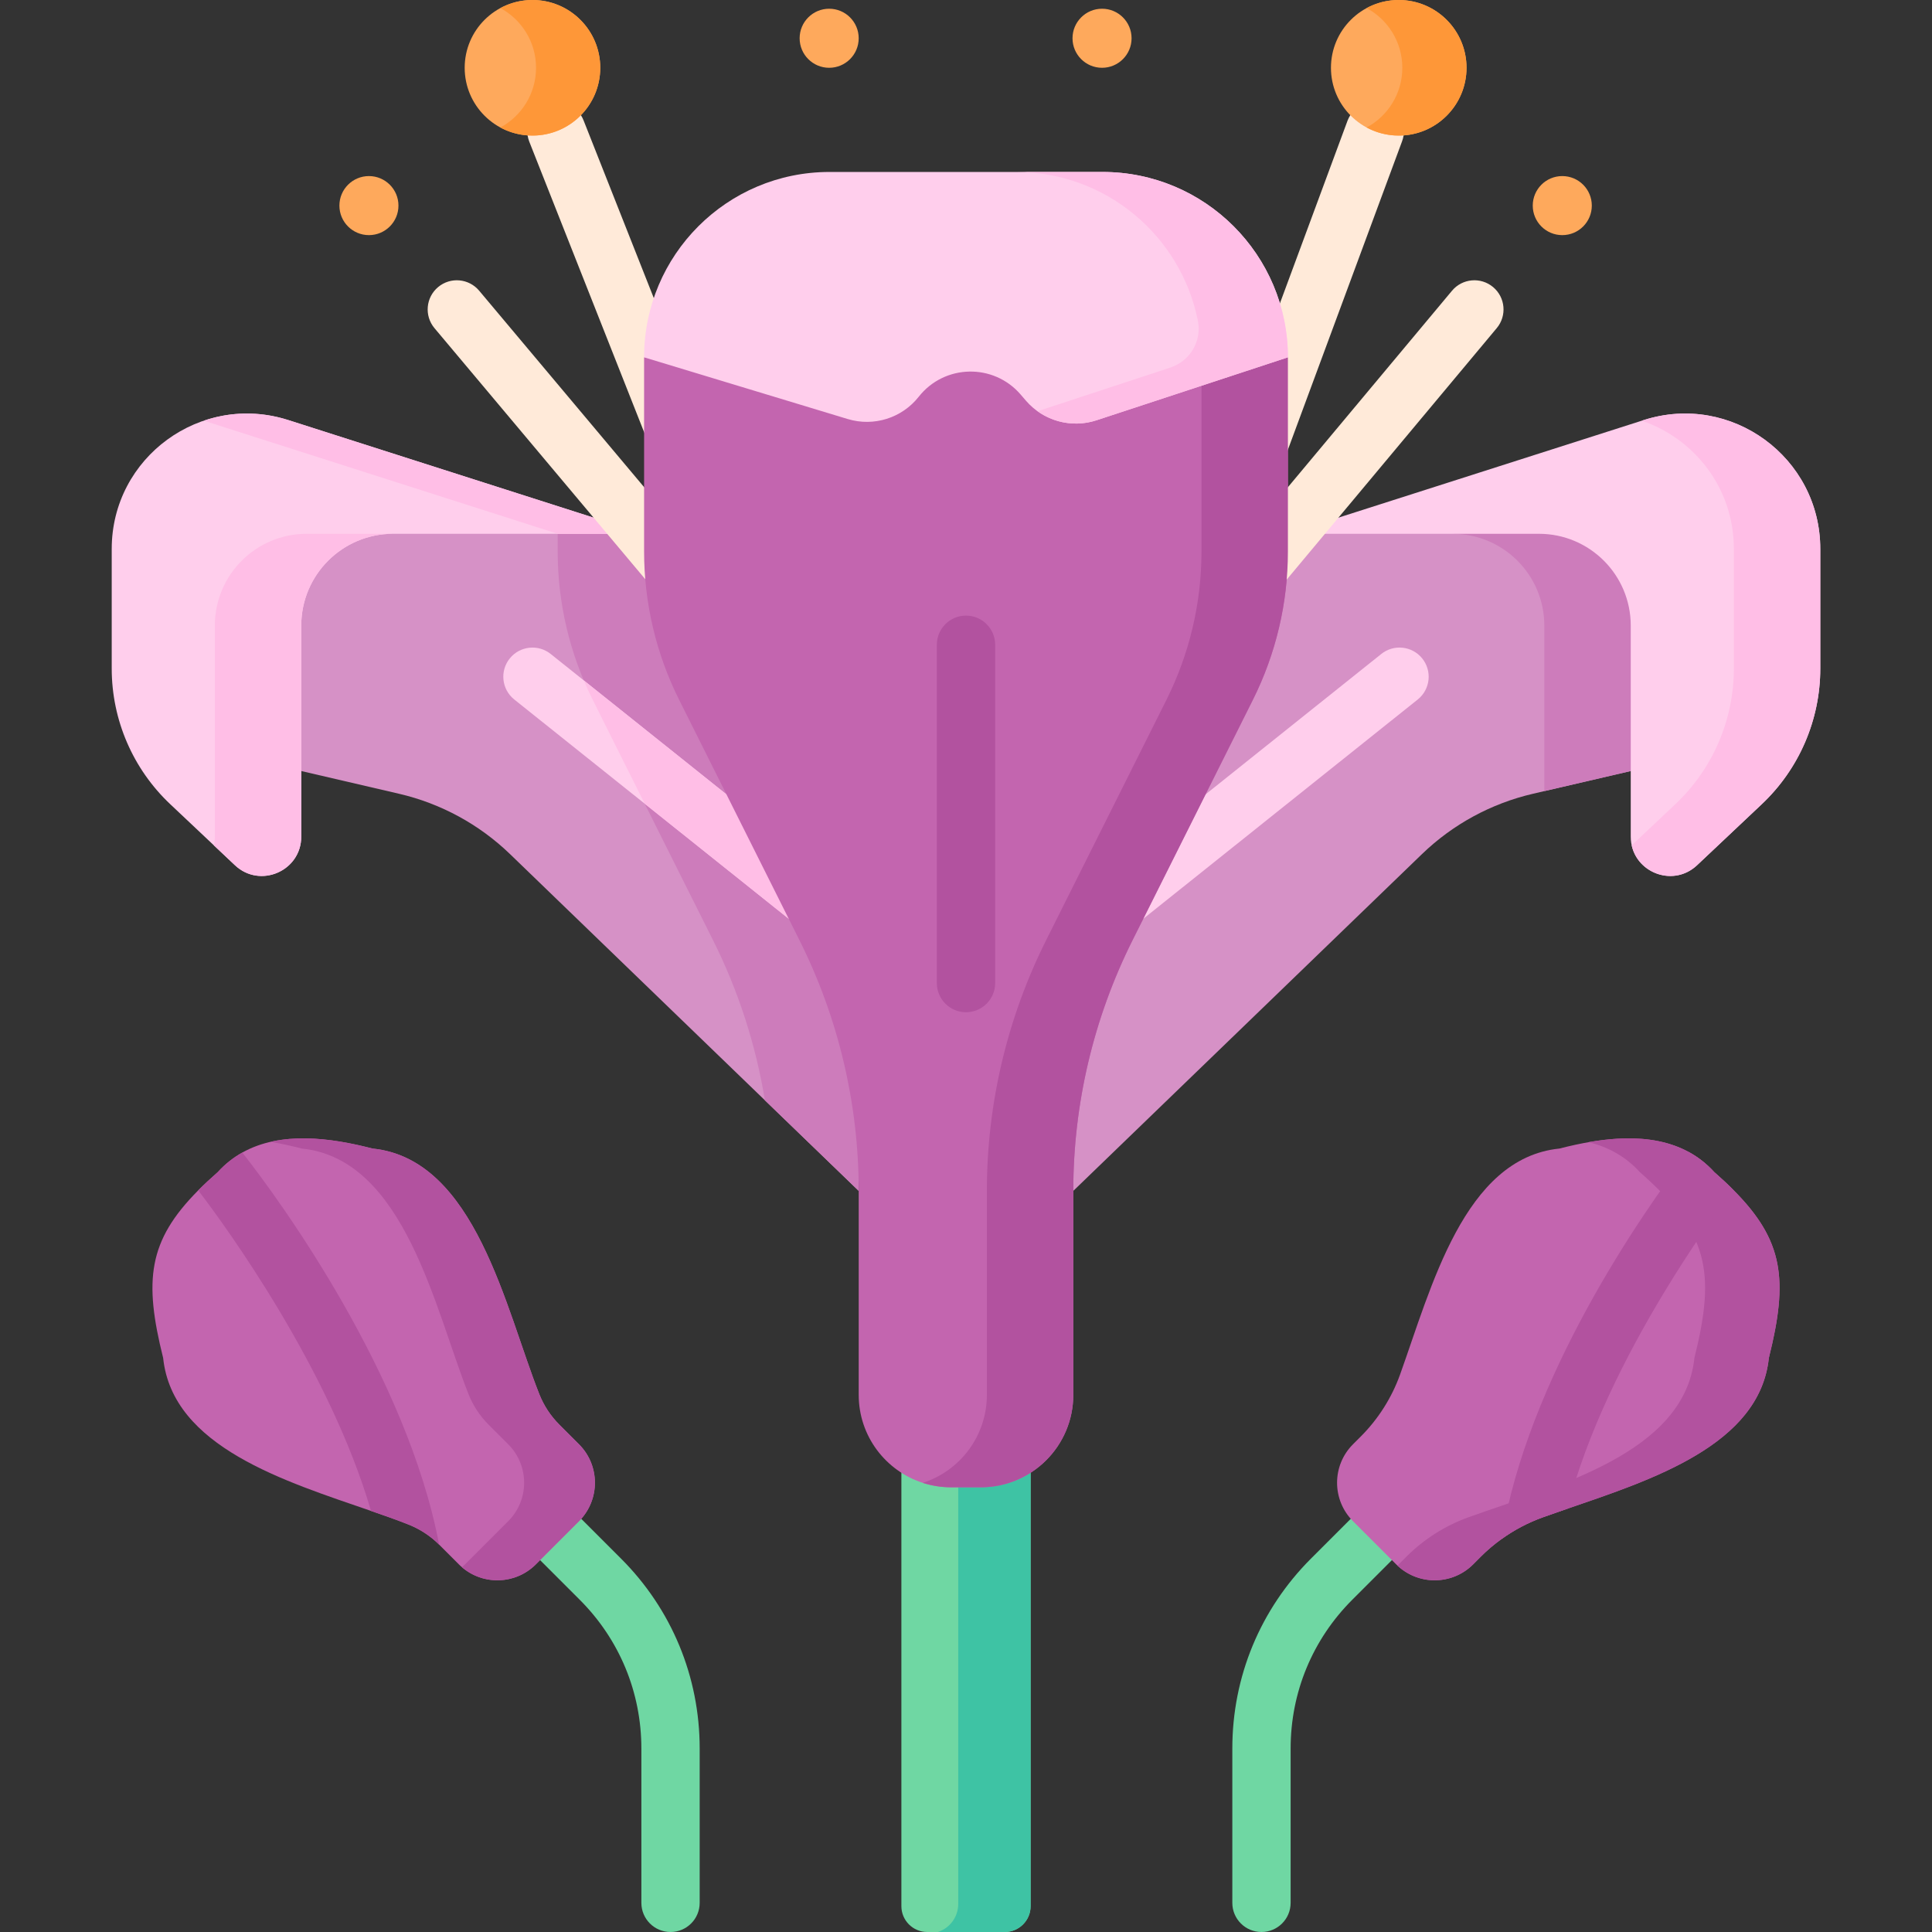 <svg id="Capa_1" enable-background="new 0 0 497 497" height="512" viewBox="0 0 497 497" width="512" xmlns="http://www.w3.org/2000/svg"><rect x="0" y="0" width="497" height="497" fill="#333333" stroke="none"/><g><path d="m172.49 497c-4.143 0-7.5-3.357-7.5-7.5v-39.69c0-14.468-5.633-28.064-15.861-38.284l-10.192-10.191c-2.929-2.93-2.929-7.678 0-10.607 2.93-2.928 7.678-2.928 10.607 0l10.189 10.189c13.062 13.052 20.257 30.416 20.257 48.894v39.69c0 4.142-3.357 7.499-7.5 7.499z" fill="#6fd7a3"/><path d="m324.51 497c4.143 0 7.5-3.357 7.5-7.5v-39.69c0-14.468 5.633-28.064 15.861-38.284l10.192-10.191c2.929-2.93 2.929-7.678 0-10.607-2.93-2.928-7.678-2.928-10.607 0l-10.189 10.189c-13.062 13.052-20.257 30.416-20.257 48.894v39.69c0 4.142 3.357 7.499 7.5 7.499z" fill="#6fd7a3"/><path d="m220.9 137.32v169.03l-24.13-23.3-65.55-63.32c-7.94-7.67-17.82-13.04-28.58-15.54l-49.52-11.51v-55.36l41.515-7.268 71.053 7.264z" fill="#d691c6"/><path d="m220.9 137.32v169.03l-24.13-23.3c-2.34-14.27-6.82-28.16-13.34-41.18l-30.95-61.83c-5.93-11.85-9.02-24.93-9.02-38.18v-4.54l5.422-1.722 16.807 1.718z" fill="#cd7cbb"/><path d="m77.496 160.939v54.269c0 8.874-10.609 13.451-17.064 7.362l-16.637-15.693c-9.608-9.063-15.055-21.688-15.055-34.896v-30.77c0-23.577 22.947-40.333 45.404-33.155l91.544 29.26h-64.57c-13.046 0-23.622 10.576-23.622 23.623z" fill="#ffceec"/><g fill="#ffbee6"><path d="m55.266 160.939v54.269c0 .789-.087 1.542-.245 2.258l5.41 5.104c6.456 6.089 17.064 1.512 17.064-7.362v-54.269c0-13.046 10.576-23.623 23.623-23.623h-22.23c-13.046 0-23.622 10.577-23.622 23.623z"/><path d="m74.144 108.056c-7.472-2.388-14.994-2.115-21.711.166l91.025 29.094h22.23z"/></g><path d="m443.88 137.32v55.36l-2.89.67-43.72 10.16-2.91.68c-10.76 2.5-20.64 7.87-28.58 15.54l-89.68 86.62v-169.03l55.212-.004 73.418-7.752z" fill="#d691c6"/><path d="m219.22 239.88c-1.49 1.82-3.65 2.77-5.83 2.77-1.66 0-3.33-.55-4.72-1.69l-42.82-34.21-33.61-26.85c-3.21-2.61-3.7-7.34-1.08-10.55 2.61-3.21 7.34-3.69 10.55-1.08l8.48 6.77 67.94 54.29c3.22 2.62 3.7 7.34 1.09 10.55z" fill="#ffceec"/><path d="m219.22 239.88c-1.49 1.82-3.65 2.77-5.83 2.77-1.66 0-3.33-.55-4.72-1.69l-42.82-34.21-13.37-26.71c-.82-1.64-1.59-3.31-2.29-5l67.94 54.29c3.22 2.62 3.7 7.34 1.09 10.55z" fill="#ffbee6"/><path d="m283.605 242.647c-2.179 0-4.339-.944-5.821-2.766-2.615-3.212-2.131-7.936 1.082-10.551l76.421-61.061c3.212-2.615 7.937-2.13 10.551 1.082 2.615 3.212 2.131 7.936-1.082 10.551l-76.421 61.061c-1.391 1.134-3.066 1.684-4.73 1.684z" fill="#ffceec"/><path d="m443.88 137.32v48.84c-.76 2.48-1.73 4.88-2.89 7.19l-43.72 10.16v-42.57c0-13.05-10.57-23.62-23.62-23.62l31.08-7.756z" fill="#cd7cbb"/><path d="m419.504 160.939v54.269c0 8.874 10.609 13.451 17.064 7.362l16.637-15.693c9.608-9.063 15.055-21.688 15.055-34.896v-30.77c0-23.577-22.947-40.333-45.404-33.155l-91.544 29.26h64.57c13.046 0 23.622 10.576 23.622 23.623z" fill="#ffceec"/><path d="m422.856 108.056-.519.166c13.471 4.574 23.693 17.257 23.693 32.989v30.77c0 13.209-5.446 25.833-15.055 34.896l-11.227 10.59c1.612 7.344 10.938 10.652 16.82 5.104l16.637-15.693c9.609-9.063 15.055-21.688 15.055-34.896v-30.77c0-23.578-22.947-40.334-45.404-33.156z" fill="#ffbee6"/><path d="m258.475 497h-19.949c-3.671 0-6.647-2.976-6.647-6.647v-152.637h33.243v152.637c-.001 3.671-2.977 6.647-6.647 6.647z" fill="#6fd7a3"/><g><path d="m172.938 116.595c-3.007 0-5.845-1.82-6.995-4.793l-29.795-75.38c-1.497-3.862.422-8.206 4.284-9.702 3.865-1.499 8.207.421 9.702 4.284l29.795 75.38c1.497 3.862-.422 8.206-4.284 9.702-.891.346-1.807.509-2.707.509z" fill="#ffead9"/></g><g><g><path d="m174.32 154.746c-2.147 0-4.278-.917-5.762-2.694l-56.798-67.647c-2.654-3.18-2.228-7.909.952-10.563 3.179-2.655 7.909-2.229 10.563.952l56.799 67.647c2.654 3.18 2.228 7.909-.952 10.563-1.402 1.171-3.107 1.742-4.802 1.742z" fill="#ffead9"/></g></g><path d="m246.5 337.716v152.088c0 3.29-2.13 6.201-5.266 7.196h17.24c3.671 0 6.647-2.976 6.647-6.647v-152.637z" fill="#3ec3a4"/><path d="m331.31 91.92v49.94c0 13.25-3.09 26.33-9.02 38.18l-30.95 61.83c-10.02 20.02-15.24 42.09-15.24 64.48v52.47c0 13.13-10.65 23.78-23.78 23.78h-7.64c-2.54 0-4.99-.4-7.29-1.14-9.57-3.08-16.49-12.05-16.49-22.64v-52.47c0-22.39-5.22-44.46-15.24-64.48l-30.95-61.83c-5.93-11.85-9.02-24.93-9.02-38.18v-49.94l82.75-15.32 60.46 11.18z" fill="#c365af"/><g><path d="m323.86 121.701c-.9 0-1.816-.163-2.707-.509-3.862-1.496-5.781-5.84-4.284-9.702l29.795-80.485c1.495-3.861 5.839-5.782 9.702-4.284 3.862 1.496 5.781 5.84 4.284 9.702l-29.795 80.485c-1.15 2.972-3.988 4.793-6.995 4.793z" fill="#ffead9"/></g><g><path d="m319.752 158.363c-1.695 0-3.398-.571-4.802-1.742-3.18-2.654-3.606-7.384-.952-10.563l59.523-71.264c2.655-3.181 7.384-3.605 10.563-.952 3.18 2.654 3.606 7.384.952 10.563l-59.523 71.264c-1.482 1.777-3.614 2.694-5.761 2.694z" fill="#ffead9"/></g><path d="m331.31 91.92v49.94c0 13.25-3.09 26.33-9.02 38.18l-30.95 61.83c-10.02 20.02-15.24 42.09-15.24 64.48v52.47c0 13.13-10.65 23.78-23.78 23.78h-7.64c-2.54 0-4.99-.4-7.29-1.14 9.56-3.09 16.48-12.05 16.48-22.64v-52.48c0-22.38 5.22-44.45 15.24-64.47l30.95-61.83c5.93-11.85 9.02-24.93 9.02-38.18v-49.94c0-1.39-.06-2.78-.18-4.14z" fill="#b2529f"/><path d="m331.311 91.921-49.232 16.189c-6.529 2.147-13.708.147-18.187-5.065l-1.328-1.546c-6.967-8.108-19.603-7.84-26.221.556-4.327 5.49-11.575 7.768-18.265 5.741l-52.389-15.875c0-26.338 21.347-47.685 47.685-47.685h70.252c26.338 0 47.685 21.347 47.685 47.685z" fill="#ffceec"/><g><path d="m283.626 44.236h-22.23c23.133 0 42.416 16.468 46.766 38.321 1.035 5.201-2.061 10.344-7.099 12l-34.159 11.233c4.337 3.098 9.961 4.035 15.174 2.32l49.232-16.189c.001-26.338-21.346-47.685-47.684-47.685z" fill="#ffbee6"/></g><path d="m148.94 391.33-11.1 11.1c-5.47 5.46-14.33 5.46-19.8 0l-5.08-5.08c-2.24-2.24-4.91-3.98-7.84-5.15-2.97-1.18-6.23-2.33-9.68-3.52-22-7.6-51.08-16.4-53.47-39.35-4.99-19.97-3.88-30.13 9.02-43.11 1.51-1.52 3.19-3.08 5.03-4.7 1.92-2.11 4.04-3.76 6.31-5.03 9.9-5.55 22.65-3.83 33.51-1.03 26.49 2.69 34.23 41.34 42.9 63.19 1.16 2.93 2.9 5.58 5.13 7.81 1.44 1.44 3.23 3.23 5.07 5.07 5.47 5.47 5.47 14.33 0 19.8z" fill="#c365af"/><path d="m148.94 391.33-11.1 11.1c-5.21 5.2-13.5 5.45-19 .73.27-.23.53-.47.79-.73l11.1-11.1c5.47-5.47 5.47-14.33 0-19.8l-5.07-5.07c-2.22-2.23-3.97-4.88-5.13-7.81-8.67-21.85-16.41-60.5-42.9-63.19-2.59-.67-5.28-1.27-8.01-1.73 8.42-1.93 17.88-.42 26.22 1.73 26.49 2.69 34.23 41.34 42.9 63.19 1.16 2.93 2.9 5.58 5.13 7.81 1.44 1.44 3.23 3.23 5.07 5.07 5.47 5.47 5.47 14.33 0 19.8z" fill="#b2529f"/><path d="m455.03 349.33c-2.34 22.38-30.05 31.31-51.82 38.78-2.18.75-4.29 1.48-6.32 2.21-3.8 1.37-7.37 3.25-10.62 5.6-1.9 1.36-3.69 2.88-5.35 4.54l-1.96 1.97c-5.47 5.46-14.33 5.46-19.8 0l-11.1-11.1c-5.47-5.47-5.47-14.33 0-19.8.66-.66 1.32-1.32 1.96-1.96 4.51-4.51 7.98-9.96 10.14-15.97 8.01-22.27 16.45-55.64 41-58.14 10.77-2.77 23.4-4.49 33.26.89 2.37 1.29 4.57 2.98 6.56 5.17 1.78 1.56 3.4 3.06 4.86 4.54 13.06 13.05 14.2 23.21 9.19 43.27z" fill="#c365af"/><path d="m455.03 349.33c-2.57 24.62-35.84 32.96-58.14 40.99-6.01 2.16-11.45 5.63-15.97 10.14l-1.96 1.97c-5.36 5.35-13.98 5.46-19.47.31.11-.1.21-.2.32-.31l1.97-1.97c4.51-4.51 9.96-7.98 15.96-10.14 22.31-8.03 55.57-16.37 58.14-40.99 5.57-22.31 3.54-32.38-14.04-47.81-3.75-4.13-8.29-6.51-13.2-7.7 11.54-2.03 23.94-1.56 32.34 7.7 17.59 15.43 19.62 25.5 14.05 47.81z" fill="#b2529f"/><g fill="#fea95c"><circle cx="94.906" cy="52.89" r="7.596"/><circle cx="213.3" cy="9.842" r="7.596"/><circle cx="401.891" cy="52.89" r="7.596"/><circle cx="283.497" cy="9.842" r="7.596"/></g><path d="m248.5 260.393c-4.143 0-7.5-3.357-7.5-7.5v-87.029c0-4.143 3.357-7.5 7.5-7.5s7.5 3.357 7.5 7.5v87.029c0 4.142-3.357 7.5-7.5 7.5z" fill="#b2529f"/><path d="m112.96 397.35c-2.24-2.24-4.91-3.98-7.84-5.15-2.97-1.18-6.23-2.33-9.68-3.52-10.64-36.49-37.35-73.2-44.45-82.46 1.51-1.52 3.19-3.08 5.03-4.7 1.92-2.11 4.04-3.76 6.31-5.03 10.04 12.72 42.42 57.51 50.63 100.86z" fill="#b2529f"/><path d="m445.84 306.06c-4.18 5.59-10.91 15.07-17.95 26.74-9.54 15.82-19.64 35.66-24.68 55.31-2.18.75-4.29 1.48-6.32 2.21-3.8 1.37-7.37 3.25-10.62 5.6 6.56-41.04 35.73-83.35 48.15-99.57 2.37 1.29 4.57 2.98 6.56 5.17 1.78 1.56 3.4 3.06 4.86 4.54z" fill="#b2529f"/><g><circle cx="136.976" cy="17.438" fill="#fea95c" r="17.438"/></g><path d="m136.976 0c-2.989 0-5.801.754-8.26 2.08 5.464 2.945 9.178 8.717 9.178 15.359s-3.715 12.414-9.178 15.359c2.459 1.325 5.271 2.08 8.26 2.08 9.631 0 17.438-7.807 17.438-17.438s-7.807-17.44-17.438-17.44z" fill="#fe9738"/><g><circle cx="359.821" cy="17.438" fill="#fea95c" r="17.438"/></g><path d="m359.821 0c-2.989 0-5.801.754-8.26 2.08 5.464 2.945 9.178 8.717 9.178 15.359s-3.715 12.414-9.178 15.359c2.459 1.325 5.271 2.08 8.26 2.08 9.631 0 17.438-7.807 17.438-17.438s-7.807-17.44-17.438-17.44z" fill="#fe9738"/></g></svg>